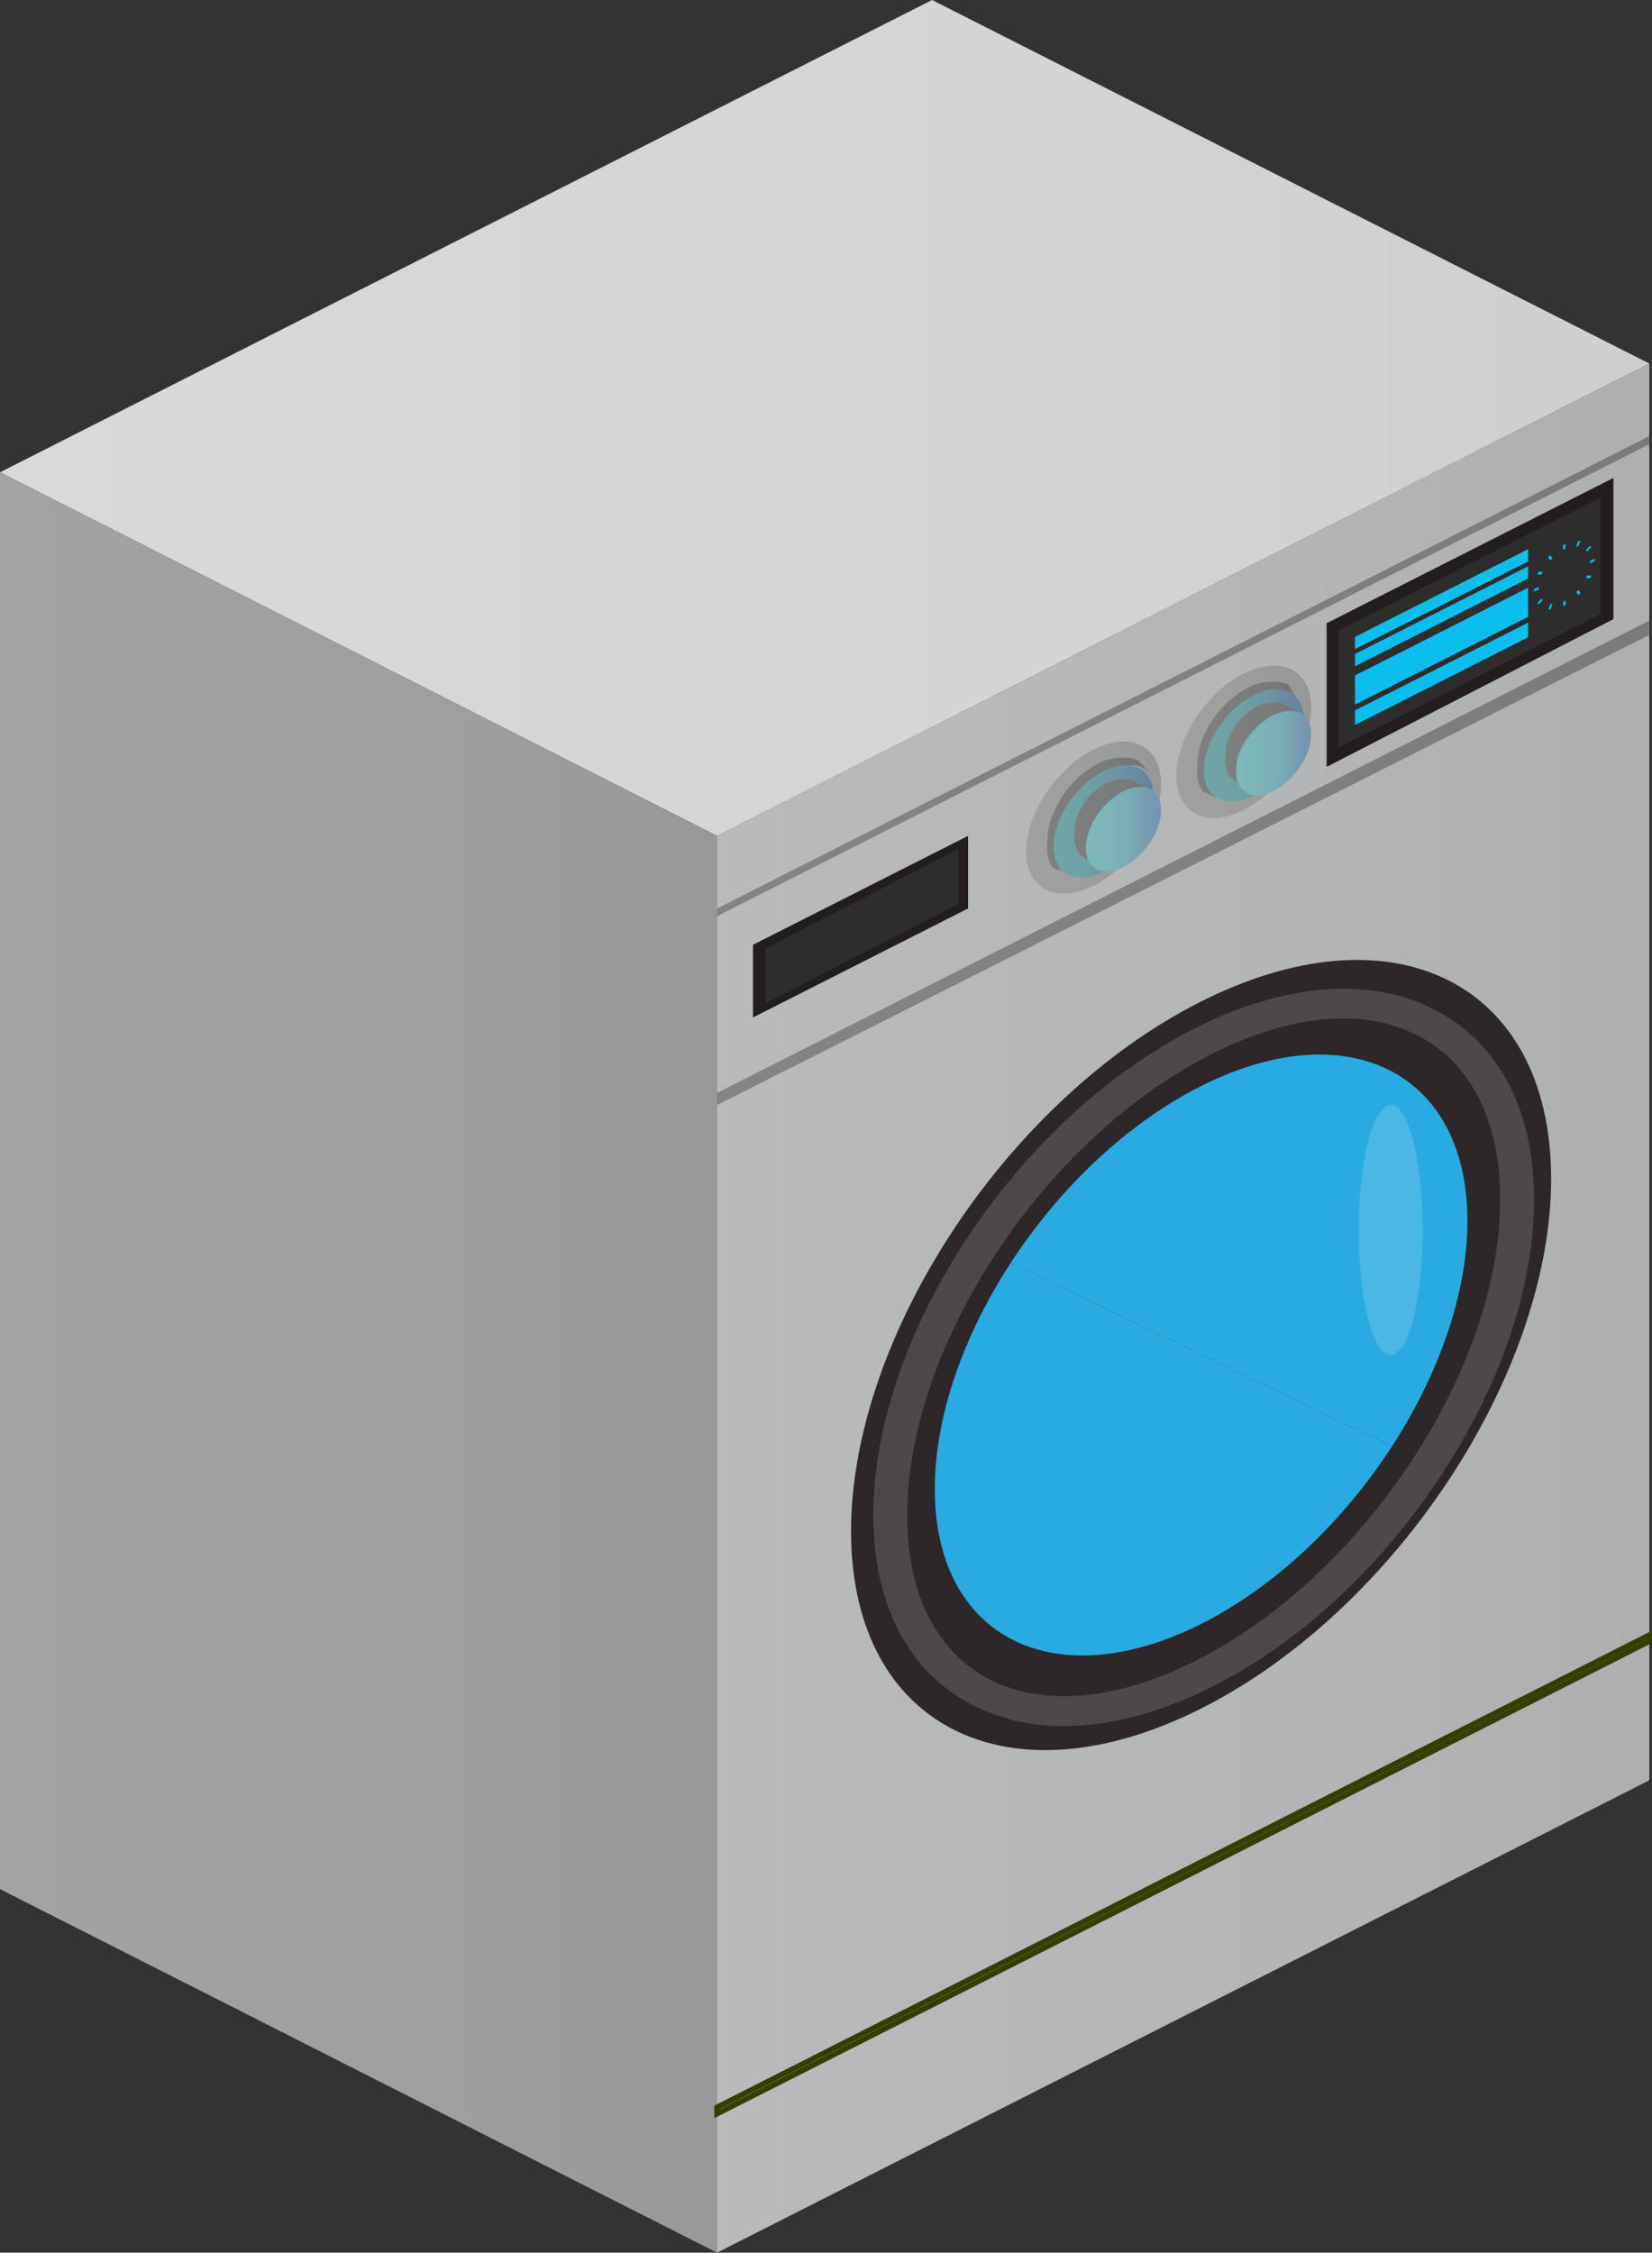<svg xmlns="http://www.w3.org/2000/svg" xmlns:xlink="http://www.w3.org/1999/xlink" viewBox="0 0 301.98 411.72"><rect x="0" y="0" width="301.98" height="411.72" fill="#333333" stroke="none"/><defs><style>.cls-1{fill:url(#linear-gradient);}.cls-2{fill:url(#linear-gradient-2);}.cls-3{fill:url(#linear-gradient-3);}.cls-4{fill:url(#linear-gradient-4);}.cls-5{fill:url(#linear-gradient-5);}.cls-6{fill:#2d2729;}.cls-7{fill:#4f484b;}.cls-8{fill:#29abe2;}.cls-9{fill:url(#linear-gradient-6);}.cls-10{fill:none;stroke:#323f00;stroke-miterlimit:10;}.cls-11{fill:#231d1f;}.cls-12{fill:#2d2d2e;}.cls-13{fill:#0cbeed;}.cls-14{fill:#0bb8f4;}.cls-15{isolation:isolate;}.cls-16{fill:url(#linear-gradient-7);}.cls-17{fill:url(#linear-gradient-8);}.cls-18{fill:url(#linear-gradient-9);}.cls-19{fill:url(#linear-gradient-10);}.cls-20{fill:url(#linear-gradient-11);}.cls-21{fill:url(#linear-gradient-12);}.cls-22{fill:url(#linear-gradient-13);}.cls-23{fill:url(#linear-gradient-14);}.cls-24{fill:url(#linear-gradient-15);}.cls-25{fill:#fff;opacity:0.15;}</style><linearGradient id="linear-gradient" x1="131.07" y1="239.08" x2="301.48" y2="239.08" gradientUnits="userSpaceOnUse"><stop offset="0.01" stop-color="#b9baba"/><stop offset="0.62" stop-color="#b4b5b6"/><stop offset="1" stop-color="#aeafb0"/></linearGradient><linearGradient id="linear-gradient-2" y1="76.38" x2="301.48" y2="76.38" gradientUnits="userSpaceOnUse"><stop offset="0.01" stop-color="#d8d9d9"/><stop offset="0.62" stop-color="#d3d4d5"/><stop offset="1" stop-color="#cdcecf"/></linearGradient><linearGradient id="linear-gradient-3" y1="249.02" x2="131.07" y2="249.02" gradientUnits="userSpaceOnUse"><stop offset="0.01" stop-color="#a2a3a3"/><stop offset="0.62" stop-color="#9d9e9f"/><stop offset="1" stop-color="#979899"/></linearGradient><linearGradient id="linear-gradient-4" x1="131.07" y1="123.59" x2="301.48" y2="123.59" gradientUnits="userSpaceOnUse"><stop offset="0.01" stop-color="#848484"/><stop offset="0.62" stop-color="#7f8080"/><stop offset="1" stop-color="#797a7a"/></linearGradient><linearGradient id="linear-gradient-5" x1="131.07" y1="157.69" x2="301.48" y2="157.69" xlink:href="#linear-gradient-4"/><linearGradient id="linear-gradient-6" x1="187.58" y1="149.44" x2="212.22" y2="149.44" gradientUnits="userSpaceOnUse"><stop offset="0.01" stop-color="#a0a0a0"/><stop offset="0.62" stop-color="#9b9c9c"/><stop offset="1" stop-color="#959696"/></linearGradient><linearGradient id="linear-gradient-7" x1="190.62" y1="149.08" x2="209.39" y2="149.08" gradientUnits="userSpaceOnUse"><stop offset="0.01" stop-color="#7f7f7f"/><stop offset="0.62" stop-color="#7a7b7b"/><stop offset="1" stop-color="#747575"/></linearGradient><linearGradient id="linear-gradient-8" x1="192.59" y1="150.13" x2="210.87" y2="150.13" gradientTransform="translate(197.56 -101.3) rotate(52.39)" gradientUnits="userSpaceOnUse"><stop offset="0.01" stop-color="#6fa6a6"/><stop offset="0.32" stop-color="#6ea1a5"/><stop offset="0.67" stop-color="#6b94a1"/><stop offset="1" stop-color="#67819c"/></linearGradient><linearGradient id="linear-gradient-9" x1="195.44" y1="150.55" x2="210.22" y2="150.55" xlink:href="#linear-gradient-7"/><linearGradient id="linear-gradient-10" x1="198.49" y1="151.54" x2="212.22" y2="151.54" gradientUnits="userSpaceOnUse"><stop offset="0.01" stop-color="#7cbaba"/><stop offset="0.31" stop-color="#7bb5b9"/><stop offset="0.65" stop-color="#78a8b6"/><stop offset="1" stop-color="#7492b0"/></linearGradient><linearGradient id="linear-gradient-11" x1="215.04" y1="135.54" x2="239.68" y2="135.54" xlink:href="#linear-gradient-6"/><linearGradient id="linear-gradient-12" x1="218.08" y1="135.18" x2="236.85" y2="135.18" xlink:href="#linear-gradient-7"/><linearGradient id="linear-gradient-13" x1="220.05" y1="136.23" x2="238.33" y2="136.23" gradientTransform="matrix(1, 0, 0, 1, 0, 0)" xlink:href="#linear-gradient-8"/><linearGradient id="linear-gradient-14" x1="222.9" y1="136.65" x2="237.67" y2="136.65" xlink:href="#linear-gradient-7"/><linearGradient id="linear-gradient-15" x1="225.95" y1="137.63" x2="239.68" y2="137.63" xlink:href="#linear-gradient-10"/></defs><title>Lavadora_1</title><g id="Capa_2" data-name="Capa 2"><g id="Ñëîé_1" data-name="Ñëîé 1"><polygon class="cls-1" points="131.07 152.77 301.48 66.44 301.48 325.39 131.07 411.72 131.07 152.77"/><polygon class="cls-2" points="301.48 66.44 170.38 0 0 86.32 131.07 152.77 301.48 66.44"/><polygon class="cls-3" points="131.07 152.77 0 86.32 0 345.27 131.07 411.72 131.07 152.77"/><polygon class="cls-4" points="301.48 79.72 131.07 166.04 131.07 167.46 301.48 81.19 301.48 79.72"/><polygon class="cls-5" points="301.48 113.43 131.07 199.75 131.07 201.96 301.48 116.04 301.48 113.43"/><path class="cls-6" d="M219.35,183.15c35.34-17.9,64.08-3.53,64.19,32.09s-28.44,79-63.77,96.92-64.09,3.53-64.2-32.09S184,201.05,219.35,183.15Z"/><path class="cls-7" d="M194.53,315.47A36.24,36.24,0,0,1,178,311.74c-11.79-5.95-18.31-18.25-18.36-34.62-.05-15.9,6-33.9,17.06-50.7S202.56,196,218.32,188c16.35-8.28,31.88-9.54,43.74-3.55s18.31,18.25,18.36,34.62c.05,15.9-6,33.9-17.06,50.69s-25.81,30.44-41.58,38.43C212.23,313,203,315.47,194.53,315.47Zm51-129.32c-7.33,0-15.55,2.2-24.14,6.55-30.73,15.56-55.65,53.43-55.55,84.4,0,14.36,5.47,25,15.26,29.94s23.22,3.72,37.57-3.55c30.73-15.56,55.65-53.43,55.55-84.4,0-14.36-5.46-25-15.26-29.94A29.46,29.46,0,0,0,245.55,186.15Z"/><path class="cls-8" d="M268.24,223c-.09-27.1-22-38-48.84-24.42-13.58,6.88-25.84,18.71-34.64,32.23l69.69,33.55C263,251.16,268.28,236.36,268.24,223Z"/><path class="cls-8" d="M184.76,230.81c-8.62,13.24-13.93,28.09-13.88,41.5.08,27.11,22,38,48.84,24.42,13.62-6.9,25.92-18.8,34.73-32.37Z"/><path class="cls-9" d="M199.86,137c6.8-3.44,12.33-.68,12.36,6.18s-5.48,15.21-12.28,18.66-12.34.68-12.36-6.18S193.05,140.47,199.86,137Z"/><polygon class="cls-10" points="301.48 298.84 131.07 385.16 131.09 386.32 301.48 299.98 301.48 298.84"/><polygon class="cls-11" points="242.5 113.91 242.5 140.17 294.93 113.16 294.93 87.35 242.5 113.91"/><polygon class="cls-12" points="244.63 115.26 244.63 136.68 292.54 112.23 292.54 90.94 244.63 115.26"/><polygon class="cls-11" points="137.64 172.68 137.64 185.96 176.96 166.04 176.96 152.77 137.64 172.68"/><polygon class="cls-12" points="139.91 173.37 139.91 183.41 175.19 165.2 175.19 155.17 139.91 173.37"/><polygon class="cls-13" points="279.34 103.5 279.34 105.73 247.7 121.77 247.69 119.53 279.34 103.5"/><polygon class="cls-13" points="279.33 100.38 279.34 102.61 247.69 118.64 247.68 116.41 279.33 100.38"/><polygon class="cls-13" points="279.33 107.42 279.34 112.74 247.7 128.77 247.68 123.45 279.33 107.42"/><polygon class="cls-13" points="279.33 113.81 279.34 116.47 247.69 132.5 247.68 129.84 279.33 113.81"/><path class="cls-14" d="M286.16,99.42v.85l-.22.11-.21.11v-.85Z"/><path class="cls-14" d="M286.19,109.74v.85l-.44.22V110l.22-.11Z"/><path class="cls-14" d="M288.51,107.82l.42.52-.37.41-.43-.52C288.26,108.1,288.39,108,288.51,107.82Z"/><path class="cls-14" d="M283.36,101.48l.43.52c-.13.13-.26.27-.38.41l-.42-.52Z"/><path class="cls-14" d="M281.26,104.51l.74,0-.22.49-.74,0Z"/><path class="cls-14" d="M290.14,105.18l.74,0-.22.49-.74,0Z"/><path class="cls-14" d="M291.5,102.09v.44l-.85.43a1.7,1.7,0,0,0,0-.22,1.55,1.55,0,0,0,0-.22Z"/><path class="cls-14" d="M281.27,107.27a1.77,1.77,0,0,0,0,.23,1.48,1.48,0,0,0,0,.21l-.85.43v-.44Z"/><path class="cls-14" d="M281.79,109.41l.22.27-.73.79-.22-.27Z"/><path class="cls-14" d="M290.64,99.76l.22.27-.73.79a2.75,2.75,0,0,0-.22-.26Z"/><path class="cls-14" d="M283.44,110.39l.37,0-.42,1-.37,0Z"/><path class="cls-14" d="M288.53,98.86l.37,0-.42,1-.38,0Z"/><g class="cls-15"><path class="cls-16" d="M208,138.89l-.05,0-.07,0-.37-.16-.07,0-.06,0-.46-.14h0l-.51-.1h-.14l-.46,0h-.07s0,0,0,0h-1l-.41,0h0l-.46.07-.15,0-.29.06h0l-.54.15-.11,0a4,4,0,0,0-.45.15l-.06,0-.11,0-.49.19-.18.08-.65.31-.48.26-.16.08-.33.2-.18.11-.3.19-.18.12-.3.2-.17.12-.33.25-.12.09-.45.36-.09.07-.3.25s0,0,0,0c-.18.15-.35.31-.52.47l0,0-.47.47,0,0-.05.06c-.26.26-.51.52-.75.8l0,0-.06.07-.58.68a.1.1,0,0,1,0,.05l0,0c-.18.22-.35.44-.52.67l0,.06a.36.36,0,0,1-.07.1l-.39.57-.06.09,0,0c-.15.22-.29.44-.42.67a.1.1,0,0,0,0,.05l-.06.11c-.1.17-.21.34-.3.52l-.08.13,0,.06q-.19.35-.36.69v0l0,.07c-.11.21-.2.42-.3.63l0,.1a.87.87,0,0,1-.1.19,1.19,1.19,0,0,0-.24.63v0s0,0,0,0c-.1.26-.19.52-.27.77l0,.1,0,.09c0,.08-.05.15-.07.23a2.81,2.81,0,0,0-.08.31,1.55,1.55,0,0,0-.07.23c0,.05,0,.11,0,.16s0,.08,0,.12a3.59,3.59,0,0,0-.08.35c0,.08,0,.16,0,.24l-.06.36,0,.17a.06.06,0,0,1,0,0c0,.26-.06.51-.08.77,0,0,0,.1,0,.16,0,.26,0,.52,0,.77a6.22,6.22,0,0,0,.92,3.85,1.15,1.15,0,0,0,.7.44l3.33.7c-1.62-.82-2.62-2.58-2.63-5.08q0-.35,0-.69a.71.71,0,0,1,0-.14c0-.23,0-.45.07-.68l0-.19.06-.32c0-.07,0-.14,0-.21a2.82,2.82,0,0,1,.07-.31l.06-.25c0-.07,0-.14.05-.21s0-.18.08-.27l.06-.21.06-.16c.07-.23.15-.46.23-.68l0-.06.27-.66a1.11,1.11,0,0,0,.07-.16l.26-.56a.2.2,0,0,0,0-.08c.1-.21.21-.41.32-.61a.41.41,0,0,0,0-.09l.33-.57.07-.12c.12-.2.25-.4.38-.59l.07-.11c.11-.17.23-.34.35-.5l.11-.15c.14-.2.3-.4.45-.6l.08-.09c.16-.21.34-.41.51-.61l.05-.06c.22-.24.44-.48.67-.71l.09-.09.42-.41,0,0c.15-.14.3-.28.46-.41l.29-.25.09-.07c.13-.11.26-.22.4-.32l.11-.08a3.15,3.15,0,0,1,.29-.22l.15-.11.27-.18.16-.11.27-.17.16-.1.29-.17.14-.07.43-.23q.28-.15.57-.27l.17-.07c.14-.07.28-.12.43-.18l.15-.05.4-.14.1,0,.48-.13.28-.06.14,0,.4-.07h0l.36,0h1l.41,0h.12l.45.1h0l.41.13.11,0,.34.14,1.13.75Z"/><ellipse class="cls-17" cx="201.73" cy="150.13" rx="11.75" ry="7.16" transform="translate(-40.31 218.33) rotate(-52.39)"/></g><g class="cls-15"><path class="cls-18" d="M206.22,144.23l.11,0,.31-.11.07,0,.37-.1.22-.05.1,0,.31,0h0l.28,0h.26a2.54,2.54,0,0,1,.39,0h.07l.31,0h.1l.34.07h0l.31.1.09,0,.25.11.09,0h0l-3.06-1.56,0,0,0,0-.26-.11,0,0h0l-.31-.09h0l-.34-.07H206a1.55,1.55,0,0,0-.31,0h-.06a2.67,2.67,0,0,0-.4,0h-.26l-.28,0h0l-.31.05-.1,0-.19.05h0l-.37.1-.08,0-.3.1h0l-.08,0-.32.13-.13,0-.43.21-.33.17-.11.07-.22.12-.12.08a1.37,1.37,0,0,0-.2.13l-.13.08-.2.14-.11.08-.23.16-.08.07-.3.24-.07,0-.2.17,0,0-.35.32h0l-.33.32,0,0,0,0c-.18.17-.34.35-.51.54h0l0,.05-.38.45,0,.05,0,0-.34.45,0,0,0,.06-.27.39,0,.06,0,0-.28.45,0,0-.05.08-.21.36a.3.3,0,0,1,0,.08l0,0a5.06,5.06,0,0,0-.24.46v0a.08.08,0,0,0,0,.05c-.07.14-.14.28-.2.42l0,.07,0,.06c-.07.16-.14.33-.2.5h0v0l-.18.52a.14.14,0,0,1,0,.06l0,.06c0,.05,0,.1,0,.16l-.06.2a1.24,1.24,0,0,0,0,.16l0,.11s0,.05,0,.08,0,.16,0,.23l0,.17c0,.08,0,.16-.05.24a.5.5,0,0,1,0,.12v0l-.06.51v.11a4.61,4.61,0,0,0,0,.52,5,5,0,0,0,.67,2.65,4.63,4.63,0,0,0,.32.42,2.59,2.59,0,0,0,.37.37,3.58,3.58,0,0,0,.64.43l3.06,1.55a4,4,0,0,1-2-3.86c0-.17,0-.35,0-.52a.41.41,0,0,0,0-.11,4.88,4.88,0,0,1,.06-.52s0-.09,0-.14,0-.16,0-.24a1,1,0,0,1,0-.17,1.89,1.89,0,0,1,0-.23c0-.07,0-.13,0-.19a.94.94,0,0,0,0-.16l.06-.21,0-.15s0-.08,0-.13l.18-.52,0,0c.06-.17.13-.34.2-.51l.06-.12c.06-.14.12-.28.19-.42l0-.07.24-.46A.75.75,0,0,0,200,150l.21-.36a.41.41,0,0,1,.07-.11c.09-.15.18-.3.28-.45l.06-.09.26-.38a.44.44,0,0,0,.08-.11l.35-.45.06-.07c.12-.15.25-.31.38-.45l.05-.06c.16-.19.33-.37.5-.54l.07-.07.33-.32h0l.35-.32.23-.19.06,0a2.34,2.34,0,0,1,.31-.24.27.27,0,0,1,.08-.07l.22-.16.12-.08.2-.14.12-.08.21-.13.12-.08.22-.13.1-.06.33-.17.44-.21.12,0Z"/><path class="cls-19" d="M205.33,144.62c3.79-1.92,6.87-.38,6.89,3.44s-3.05,8.47-6.84,10.39-6.87.38-6.89-3.44S201.54,146.54,205.33,144.62Z"/></g><path class="cls-20" d="M227.32,123.12c6.8-3.45,12.33-.68,12.36,6.18S234.2,144.51,227.4,148s-12.34.68-12.36-6.18S220.51,126.57,227.32,123.12Z"/><g class="cls-15"><path class="cls-21" d="M235.43,125l-.05,0-.07,0-.37-.16-.07,0-.06,0-.46-.14h0l-.51-.1h-.14l-.46,0h-.1a5.8,5.8,0,0,0-.59,0h-.38l-.41,0h0l-.46.08-.15,0-.29.06h0l-.54.15-.11,0-.45.15-.06,0-.11,0-.49.19-.18.08-.65.3-.48.26-.16.09-.33.19-.18.11-.3.2a.94.94,0,0,0-.18.12l-.3.2-.17.12-.33.25-.12.09a5.46,5.46,0,0,0-.45.36l-.09.07-.3.25,0,0c-.18.15-.35.31-.52.47l0,0-.47.46-.05,0,0,.06c-.26.26-.51.52-.75.8l0,0-.06.06-.58.69,0,0,0,0-.52.68,0,.06a.36.36,0,0,1-.07.1l-.39.57-.06.09,0,0c-.15.22-.29.44-.43.66l0,.06-.06.11a5.39,5.39,0,0,0-.3.52l-.08.13,0,.06q-.19.35-.36.69v0l0,.07c-.11.21-.2.42-.3.63a1,1,0,0,0,0,.1.87.87,0,0,1-.1.19,1.16,1.16,0,0,0-.24.62,0,0,0,0,1,0,0v0c-.1.26-.19.52-.27.77l0,.1,0,.09c0,.07-.05.15-.07.23l-.09.3-.06.24,0,.16a.5.5,0,0,0,0,.12,3.59,3.59,0,0,0-.08.35c0,.08,0,.16,0,.24l-.06.36,0,.17a.06.06,0,0,1,0,0c0,.26-.06.51-.08.76a1,1,0,0,0,0,.17c0,.26,0,.51,0,.77a6.17,6.17,0,0,0,.92,3.85,1.14,1.14,0,0,0,.7.43L223,146c-1.62-.83-2.62-2.58-2.63-5.08q0-.35,0-.69a.66.66,0,0,1,0-.14c0-.23,0-.45.07-.68l0-.19.06-.32c0-.07,0-.14,0-.22s0-.2.07-.31l.06-.24c0-.07,0-.14,0-.21s.05-.18.08-.27l.06-.21a1,1,0,0,0,0-.16l.24-.69,0,0c.08-.22.18-.44.27-.66l.07-.16.26-.56a.3.3,0,0,0,0-.08c.1-.21.21-.41.32-.61a.31.31,0,0,0,.05-.1l.33-.56.07-.12c.12-.2.25-.4.38-.59a.41.41,0,0,1,.07-.11c.11-.17.23-.34.35-.5l.1-.15.46-.6.08-.09c.16-.21.34-.41.51-.61l.05-.06c.22-.25.44-.48.67-.71l.09-.09.42-.42,0,0c.15-.14.3-.28.46-.41l.29-.26.09-.07.4-.31.11-.08a3.15,3.15,0,0,1,.29-.22l.15-.11.27-.18.16-.11.27-.17.16-.1.29-.17.14-.08.43-.23L230,127l.17-.07.43-.17.15-.06.4-.13.09,0,.49-.13.28-.06.14,0,.4-.07h0l.36,0h1l.41,0,.12,0,.45.09h0l.41.13.11,0,.34.14s1.09.73,1.13.74Z"/><path class="cls-22" d="M229.16,127.05c5.05-2.55,9.16-.51,9.17,4.57s-4.06,11.25-9.11,13.8-9.15.5-9.17-4.57S224.11,129.6,229.16,127.05Z"/></g><g class="cls-15"><path class="cls-23" d="M233.68,130.33l.11-.05.31-.1.07,0,.37-.1.22-.05.1,0,.31-.05h0l.28,0h.72l.31,0,.09,0,.35.07h0l.31.1.09,0,.25.11a.2.2,0,0,1,.08,0h0l-3-1.56,0,0,0,0-.26-.11,0,0h-.05l-.3-.1h0l-.34-.07h-.1l-.31,0h-.72l-.28,0h0l-.31.05-.1,0-.2,0h0l-.36.1-.08,0-.3.11h0l-.08,0-.33.13-.12,0c-.14.07-.29.13-.43.21l-.33.17-.11.06-.22.13-.12.08a1.37,1.37,0,0,0-.2.13l-.13.08-.2.14-.11.08-.23.16-.08.07a3.24,3.24,0,0,0-.31.24l-.06.05-.2.17,0,0-.36.32h0l-.33.32,0,0,0,0a6.51,6.51,0,0,0-.51.54h0l0,0-.38.46,0,0,0,0-.34.45,0,0a.43.43,0,0,1,0,.07l-.27.39,0,.05,0,0c-.09.15-.19.29-.28.45l0,0-.05.08-.21.36,0,.07,0,.05a5.06,5.06,0,0,0-.24.46v0l0,.05-.19.42,0,.07,0,.05-.2.5h0v0l-.18.51a.19.19,0,0,1,0,.07s0,0,0,.06,0,.1,0,.15l-.06.21a.94.94,0,0,0,0,.16l0,.11s0,.05,0,.08a1.89,1.89,0,0,0,0,.23l0,.17c0,.08,0,.16-.05.24a.36.36,0,0,1,0,.11v0l-.06.52a.41.41,0,0,1,0,.11c0,.17,0,.35,0,.52a4.89,4.89,0,0,0,.67,2.64,2.83,2.83,0,0,0,.32.43,3.23,3.23,0,0,0,.37.37,3.08,3.08,0,0,0,.64.42l3,1.56a4.06,4.06,0,0,1-2-3.86c0-.17,0-.35,0-.52s0-.08,0-.11A4.88,4.88,0,0,1,226,140a.68.68,0,0,1,0-.14c0-.08,0-.16,0-.25a1.24,1.24,0,0,1,0-.16,1.55,1.55,0,0,1,.05-.23c0-.07,0-.13,0-.19a1.24,1.24,0,0,0,0-.16l.06-.21,0-.15,0-.13.18-.52v0l.21-.5a.61.61,0,0,0,.05-.12l.2-.42,0-.07.24-.46a.75.75,0,0,0,.07-.12l.21-.36a.75.75,0,0,1,.07-.12c.09-.15.18-.3.28-.44l.06-.09c.08-.13.17-.25.26-.38a.76.76,0,0,0,.08-.11c.12-.15.23-.31.35-.45l.06-.07c.12-.16.25-.31.38-.46l.05-.06c.16-.18.33-.36.5-.53l.07-.07.32-.32,0,0,.35-.31.23-.19.06-.06.3-.24.09-.06.22-.17.12-.08.2-.13.12-.09.21-.12.12-.08.22-.13.1-.06.33-.17.44-.21.12,0Z"/><path class="cls-24" d="M232.79,130.72c3.79-1.92,6.87-.38,6.89,3.44s-3.05,8.47-6.84,10.39-6.87.38-6.89-3.44S229,132.64,232.79,130.72Z"/></g><ellipse class="cls-25" cx="254.21" cy="224.81" rx="5.85" ry="22.85"/></g></g></svg>